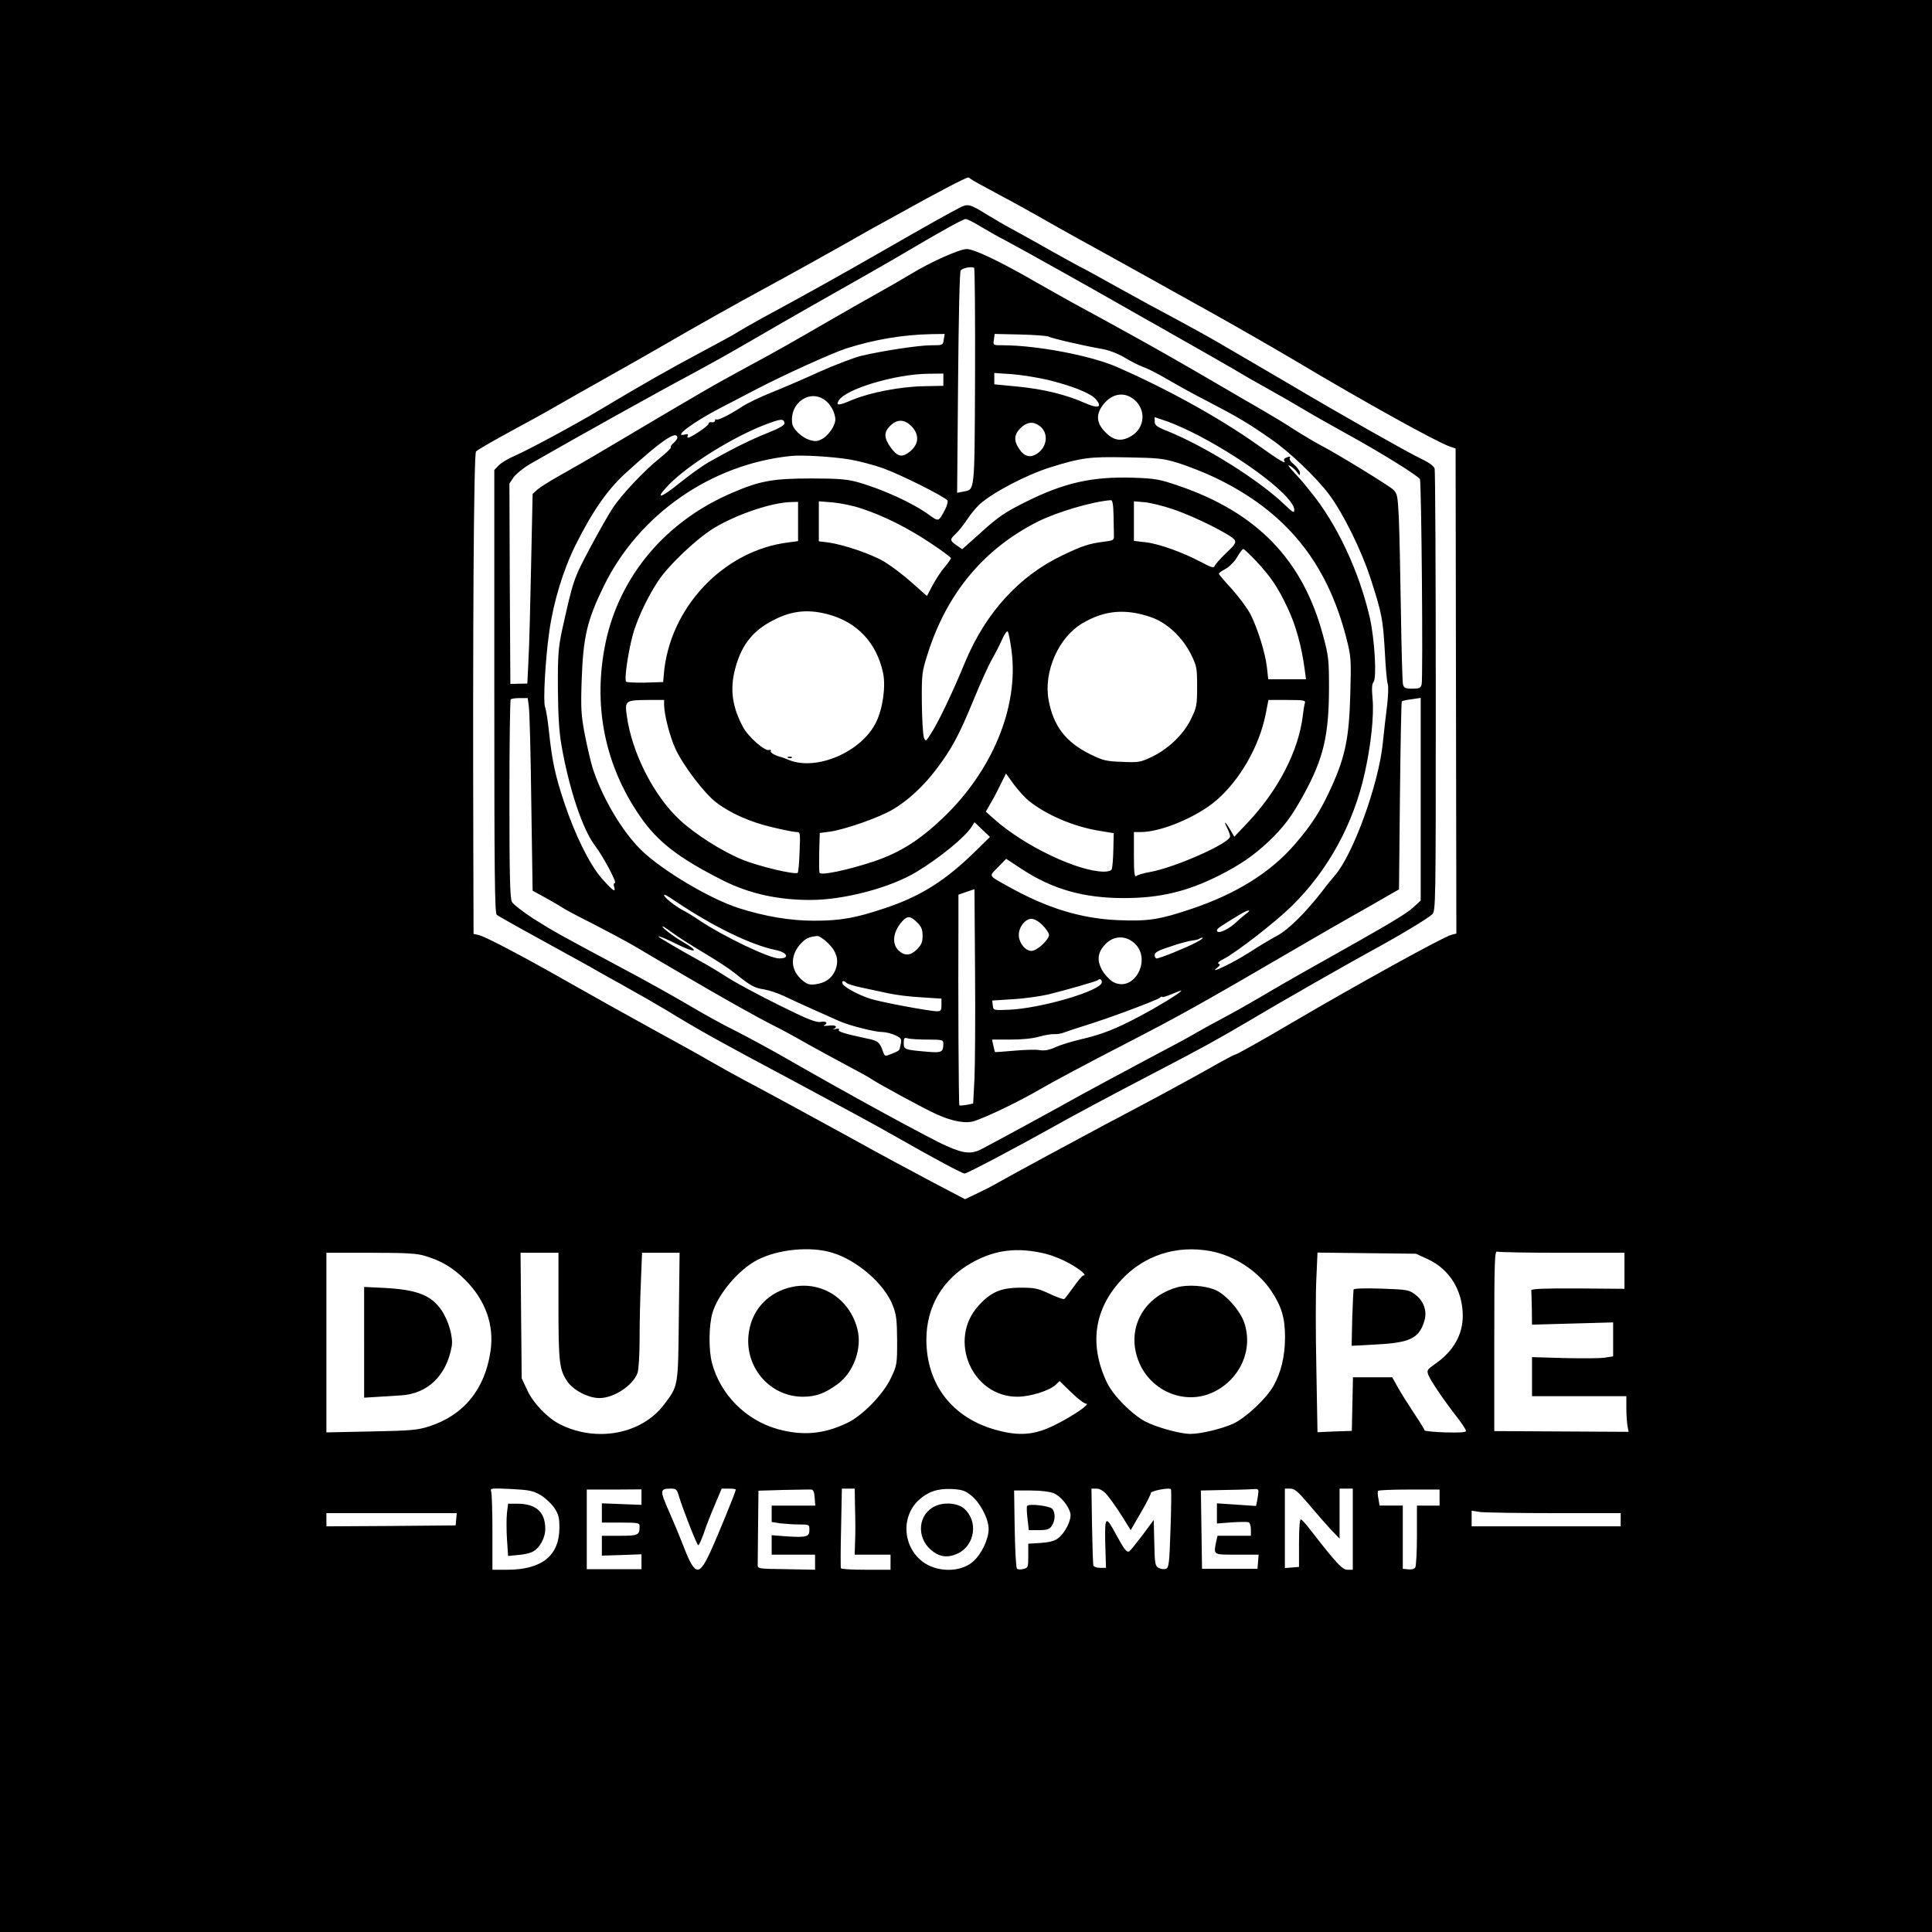 <?xml version="1.0" standalone="no"?>
<!DOCTYPE svg PUBLIC "-//W3C//DTD SVG 20010904//EN"
 "http://www.w3.org/TR/2001/REC-SVG-20010904/DTD/svg10.dtd">
<svg version="1.0" xmlns="http://www.w3.org/2000/svg"
 width="1024pt" height="1024pt" viewBox="0 0 1024 1024"
 preserveAspectRatio="xMidYMid meet">

<g transform="translate(0,1024) scale(0.1,-0.1)"
fill="#000000" stroke="none">
<path d="M0 5120 l0 -5120 5120 0 5120 0 0 5120 0 5120 -5120 0 -5120 0 0
-5120z m5146 4171 c5 -5 63 -37 129 -72 66 -35 158 -85 205 -112 47 -27 155
-88 240 -135 85 -47 229 -126 320 -177 91 -51 269 -150 395 -220 127 -71 322
-183 435 -250 369 -220 747 -429 815 -452 l30 -10 2 -1285 2 -1286 -27 -7
c-39 -9 -503 -265 -847 -467 -166 -98 -292 -168 -300 -168 -4 0 -68 -34 -143
-77 -149 -83 -317 -174 -542 -292 -148 -79 -489 -263 -570 -309 -25 -15 -74
-40 -110 -57 l-65 -31 -170 89 c-93 49 -285 152 -425 230 -261 143 -415 227
-575 312 -49 26 -130 71 -180 100 -49 29 -191 107 -315 175 -124 68 -317 176
-430 240 -251 143 -446 245 -482 254 l-28 6 -1 333 c-4 1284 2 2212 14 2224
12 12 97 60 237 136 41 22 120 65 175 97 55 32 190 108 300 170 110 62 241
136 290 165 162 94 388 221 525 295 159 86 368 203 460 255 36 21 90 51 120
68 30 16 93 51 140 77 192 107 346 188 361 189 3 1 9 -3 15 -8z m-734 -5691
c132 -40 275 -165 319 -277 20 -50 23 -77 24 -188 0 -126 -1 -132 -33 -199
-41 -87 -152 -201 -234 -239 -124 -59 -236 -68 -368 -31 -168 48 -302 183
-346 349 -19 69 -17 200 2 266 30 101 139 230 238 281 109 57 283 74 398 38z
m1133 -6 c32 -8 87 -30 121 -49 59 -33 97 -65 77 -65 -6 0 -29 -27 -52 -60
-23 -32 -46 -62 -50 -65 -5 -3 -40 10 -77 27 -61 29 -79 33 -154 33 -105 0
-159 -23 -225 -97 -163 -182 -32 -483 210 -481 67 1 167 32 200 63 l21 20 62
-60 c34 -33 69 -60 79 -60 25 0 -70 -65 -164 -112 -108 -54 -189 -61 -310 -28
-235 63 -373 242 -373 480 0 174 86 320 240 407 125 70 244 84 395 47z m870
15 c126 -23 252 -105 323 -211 55 -83 73 -143 73 -248 -1 -100 -21 -184 -61
-255 -40 -70 -147 -170 -214 -201 -60 -27 -171 -54 -227 -54 -54 0 -184 36
-241 67 -73 40 -168 137 -201 205 -95 200 -69 388 77 545 121 130 292 185 471
152z m1866 -9 l329 0 0 -95 0 -96 -247 2 c-175 1 -248 -2 -247 -10 1 -6 2 -49
3 -96 l1 -86 215 6 215 6 0 -90 0 -90 -46 -7 c-26 -4 -123 -4 -215 -2 l-169 5
0 -103 0 -104 250 0 250 0 0 -64 c0 -35 3 -77 6 -94 l6 -31 -356 2 -356 2 0
479 c0 432 2 478 16 472 9 -3 164 -6 345 -6z m-6030 -16 c88 -26 150 -63 215
-128 107 -107 154 -239 134 -376 -29 -203 -142 -341 -325 -400 -62 -20 -97
-23 -307 -27 l-238 -5 0 476 0 476 233 0 c185 0 245 -3 288 -16z m709 -266 c0
-300 5 -338 47 -400 32 -47 111 -88 170 -88 77 0 177 66 202 133 6 16 11 97
11 181 0 84 3 221 7 304 l6 152 99 0 100 0 -4 -337 c-4 -377 -2 -366 -78 -467
-119 -158 -360 -203 -554 -104 -65 33 -141 112 -172 181 l-29 62 -3 333 -3
332 100 0 101 0 0 -282z m4608 248 c114 -53 183 -163 185 -296 1 -104 -49
-192 -149 -261 -39 -27 -42 -32 -34 -55 12 -31 78 -129 147 -218 29 -37 53
-73 53 -80 0 -8 -32 -10 -110 -8 -60 2 -110 7 -110 11 0 5 -24 44 -53 87 -29
44 -68 105 -86 137 l-32 57 -104 0 -104 0 -3 -142 -3 -142 -91 -3 -91 -4 -6
338 c-4 186 -4 400 0 476 l6 138 261 -3 261 -3 63 -29z m-4703 -1250 c25 -15
58 -46 73 -68 23 -35 27 -52 27 -107 -1 -147 -94 -221 -277 -221 l-78 0 0 199
c0 110 -3 207 -7 217 -6 16 2 17 105 12 97 -5 117 -9 157 -32z m535 -11 l0
-41 -105 4 -105 4 0 -51 0 -51 100 0 c92 0 100 -2 100 -19 0 -48 -7 -51 -106
-51 l-94 0 0 -52 0 -53 105 3 105 4 0 -40 0 -39 -145 0 -145 0 0 211 0 211
145 0 145 1 0 -41z m199 3 c22 -72 95 -258 102 -258 4 0 16 27 28 60 11 34 37
101 58 150 l38 90 37 0 c21 0 38 -2 38 -5 0 -11 -100 -256 -138 -337 -60 -128
-80 -120 -147 56 -13 34 -44 108 -69 165 -50 113 -49 121 10 121 28 0 32 -4
43 -42z m719 -6 l3 -42 -115 0 -116 0 0 -44 0 -43 46 -7 c26 -3 71 -6 100 -6
53 0 54 -1 54 -29 0 -36 -16 -41 -120 -34 l-80 6 0 -52 0 -51 115 0 115 0 0
-40 0 -40 -152 3 c-151 2 -153 2 -152 25 0 12 1 105 2 207 l2 184 133 4 c72 1
139 3 147 2 10 0 16 -13 18 -43z m214 -59 c2 -60 2 -138 0 -175 l-2 -68 95 0
95 0 0 -40 0 -40 -129 0 c-72 0 -132 3 -134 8 -2 4 -2 100 1 215 l4 207 34 0
34 0 2 -107z m615 71 c48 -38 93 -124 93 -178 0 -54 -38 -134 -83 -173 -62
-55 -179 -58 -256 -8 -114 76 -130 240 -33 333 49 45 100 63 174 60 57 -3 73
-8 105 -34z m720 3 c16 -18 51 -68 78 -110 l48 -77 54 93 c29 50 53 97 53 104
0 11 97 30 106 20 3 -2 2 -97 -2 -211 -6 -186 -9 -206 -25 -211 -10 -4 -27 -1
-38 5 -18 9 -21 22 -23 132 l-3 122 -59 -80 c-33 -43 -64 -82 -70 -86 -13 -9
-27 9 -68 84 -58 109 -63 105 -60 -43 l4 -129 -32 0 c-17 0 -33 6 -35 13 -2 6
-5 101 -7 210 l-3 197 26 0 c18 0 37 -11 56 -33z m803 19 c0 -7 -3 -28 -6 -46
l-7 -32 -103 7 -104 7 0 -53 0 -54 77 6 c43 3 84 3 91 1 6 -2 12 -19 12 -38
l0 -34 -89 0 -88 0 -7 -31 c-14 -72 -18 -69 110 -69 l115 0 -3 -37 -3 -38
-147 0 -147 0 -3 207 -3 208 140 3 c77 1 146 4 153 5 6 1 12 -4 12 -12z m266
-68 c38 -45 90 -105 116 -133 l48 -50 0 133 0 132 35 0 35 0 0 -215 0 -215
-28 0 c-28 0 -58 33 -202 218 -19 25 -39 47 -45 49 -6 2 -10 -44 -10 -124 l0
-128 -37 -3 -38 -3 0 210 0 211 28 0 c24 0 41 -15 98 -82z m694 35 l0 -43 -60
0 -60 0 0 -157 c0 -87 -4 -164 -9 -171 -5 -8 -21 -12 -37 -10 l-29 3 0 168 0
167 -61 0 -62 0 -6 35 c-4 20 -5 39 -2 43 2 4 77 7 165 7 l161 0 0 -42z
m-2046 23 c37 -15 80 -67 89 -107 8 -33 -28 -105 -66 -133 -18 -14 -48 -21
-92 -24 l-65 -4 0 -64 c0 -60 -1 -64 -26 -70 -14 -4 -29 -3 -34 2 -5 5 -10
100 -12 212 l-3 202 88 0 c52 0 101 -6 121 -14z m2657 -106 l349 0 0 -35 0
-35 -395 0 -395 0 0 41 0 42 46 -7 c26 -3 204 -6 395 -6z m-5823 -32 l-3 -33
-342 -3 -343 -2 0 35 0 35 346 0 345 0 -3 -32z"/>
<path d="M5090 9141 c-50 -25 -185 -101 -415 -233 -198 -114 -417 -236 -630
-351 -60 -33 -121 -68 -135 -77 -14 -10 -104 -59 -200 -110 -156 -83 -317
-174 -535 -305 -130 -78 -380 -212 -445 -240 -36 -15 -75 -39 -87 -52 l-23
-24 0 -1173 c0 -967 2 -1176 13 -1185 8 -6 103 -60 213 -120 109 -60 233 -128
274 -151 41 -24 113 -64 160 -90 129 -72 200 -113 250 -143 177 -108 257 -153
705 -392 204 -109 431 -232 505 -275 209 -119 360 -200 373 -200 12 0 274 138
447 235 126 71 317 173 570 305 239 124 331 175 500 275 149 89 484 280 620
355 159 86 317 181 340 203 20 17 20 39 20 1180 0 639 -3 1171 -6 1183 -4 14
-30 33 -77 55 -69 33 -440 243 -677 384 -63 37 -155 91 -205 120 -49 29 -130
76 -180 105 -49 29 -151 85 -225 125 -74 39 -217 117 -318 173 -100 56 -184
102 -186 102 -2 0 -72 39 -157 86 -85 48 -183 103 -219 122 -36 19 -93 53
-128 74 -90 56 -102 59 -142 39z m113 -105 c40 -24 97 -56 127 -71 47 -24 475
-263 670 -375 36 -20 101 -58 145 -82 240 -136 394 -224 425 -243 19 -12 82
-48 140 -80 58 -32 148 -84 200 -115 52 -31 151 -87 220 -125 181 -99 389
-228 396 -245 8 -19 17 -1057 9 -1087 -5 -20 -12 -23 -49 -23 -37 0 -45 4 -50
23 -3 12 -8 189 -11 392 -3 204 -8 426 -11 494 -6 115 -8 126 -31 147 -25 23
-306 195 -383 234 -25 13 -88 50 -140 83 -52 34 -120 75 -150 92 -30 18 -154
89 -275 160 -121 71 -296 171 -390 223 -171 95 -205 113 -350 192 -44 24 -138
77 -210 118 -185 107 -323 172 -361 172 -38 0 -193 -69 -297 -133 -40 -24
-119 -70 -177 -102 -58 -32 -175 -99 -260 -148 -188 -109 -279 -161 -430 -242
-184 -100 -226 -124 -725 -420 -104 -62 -229 -134 -278 -161 -48 -27 -98 -59
-110 -70 l-24 -22 -8 -378 c-4 -209 -10 -435 -14 -503 l-6 -124 -45 -1 -45 -1
-3 531 -2 531 22 33 c13 18 50 48 83 68 240 138 683 385 875 487 74 40 204
112 287 161 84 49 201 116 260 150 360 204 501 284 603 345 172 101 273 157
288 158 7 1 46 -19 85 -43z m-35 -794 c-3 -627 0 -595 -64 -608 l-31 -6 5 584
c3 347 8 588 14 595 11 13 59 22 71 13 4 -4 6 -264 5 -578z m-166 198 c-4 -30
-5 -30 -66 -30 -65 0 -257 -29 -371 -56 -38 -9 -140 -48 -225 -86 -85 -39
-200 -88 -255 -110 -55 -22 -122 -54 -150 -72 -68 -45 -131 -76 -139 -69 -3 4
-6 1 -6 -6 0 -6 -8 -11 -17 -9 -10 2 -17 -1 -17 -7 1 -5 -25 -27 -58 -48 -41
-26 -58 -33 -54 -21 5 13 2 15 -14 11 -67 -17 42 64 183 138 45 23 136 71 202
105 140 73 398 190 470 213 147 47 300 73 451 76 l71 1 -5 -30z m556 16 c14
-9 192 -50 286 -66 37 -7 83 -25 118 -46 31 -19 75 -41 97 -49 22 -7 82 -38
133 -68 51 -30 149 -84 218 -119 150 -78 209 -113 326 -195 100 -68 245 -208
311 -297 74 -101 168 -291 217 -441 60 -186 66 -215 76 -390 4 -82 11 -158 15
-169 5 -10 3 -62 -3 -115 -7 -53 -17 -143 -23 -201 -22 -217 -157 -588 -253
-699 -17 -20 -47 -56 -65 -81 -89 -115 -182 -208 -243 -240 -35 -19 -99 -57
-143 -86 -83 -54 -223 -122 -176 -85 18 13 20 20 10 23 -9 3 2 13 28 26 67 35
271 193 358 278 194 190 329 437 389 709 33 150 49 303 41 391 -5 54 -4 78 5
89 18 22 6 225 -19 338 -56 246 -174 499 -314 670 -12 15 -29 36 -37 46 -8 10
-33 37 -55 61 -26 28 -32 39 -18 31 12 -6 29 -21 37 -33 14 -19 16 -20 16 -5
0 10 -14 30 -30 44 -17 13 -28 29 -24 34 6 11 2 11 -20 3 -9 -3 -13 -11 -9
-17 12 -20 -24 1 -143 86 -202 143 -480 297 -749 414 -138 59 -421 113 -601
113 -50 0 -51 0 -46 30 l4 30 137 -3 c75 -2 143 -7 149 -11z m-558 -228 l0
-33 -103 -2 c-123 -2 -285 -33 -381 -73 -72 -31 -88 -31 -70 -2 38 61 300 139
472 141 l82 1 0 -32z m556 -2 c133 -33 229 -72 254 -104 34 -42 9 -49 -62 -17
-97 43 -218 73 -354 86 l-124 12 0 30 0 30 93 -6 c50 -4 138 -18 193 -31z
m458 -106 c61 -54 54 -147 -16 -190 -53 -32 -94 -27 -139 19 -45 45 -51 87
-20 135 47 70 118 85 175 36z m-1635 -6 c17 -14 36 -43 42 -64 10 -32 9 -44
-7 -76 -11 -21 -34 -47 -52 -58 -29 -16 -39 -17 -71 -8 -41 13 -88 57 -92 87
-16 112 99 188 180 119z m1971 -181 c267 -140 510 -329 510 -396 0 -18 -8 -13
-52 29 -138 132 -427 313 -630 393 -47 19 -58 28 -58 47 l0 23 68 -23 c37 -13
110 -46 162 -73z m-2192 65 c2 -11 -23 -26 -90 -53 -88 -35 -176 -78 -312
-155 -32 -18 -102 -68 -155 -111 -104 -84 -133 -88 -55 -7 104 106 342 254
514 319 80 30 93 31 98 7z m673 -17 c47 -48 39 -105 -23 -145 -32 -21 -55 -12
-87 32 -36 51 -37 80 -5 113 37 38 76 39 115 0z m677 3 c51 -35 45 -112 -12
-149 -35 -23 -67 -15 -93 24 -31 45 -29 77 6 112 33 32 65 37 99 13z m-1918
-65 c0 -5 -9 -17 -19 -26 -11 -9 -18 -20 -15 -24 2 -4 -25 -30 -61 -59 -78
-62 -202 -193 -248 -264 -19 -28 -73 -123 -120 -211 -88 -166 -88 -166 -149
-440 -18 -86 -22 -129 -21 -300 1 -139 6 -230 18 -300 40 -232 112 -451 180
-539 43 -57 117 -196 104 -196 -6 0 -8 -9 -4 -21 11 -33 -8 -20 -66 46 -64 73
-142 231 -199 403 -46 137 -64 219 -80 372 -6 58 -15 117 -21 132 -11 28 1
249 22 398 22 159 74 329 140 462 93 186 175 302 279 393 25 22 47 42 50 45 3
3 32 28 65 56 97 81 145 106 145 73z m918 -115 c45 -8 122 -28 170 -45 91 -32
331 -152 344 -172 3 -6 -2 -27 -12 -46 -36 -68 -34 -67 -87 -29 -86 63 -254
139 -383 174 -50 14 -104 18 -240 18 -203 0 -273 -13 -417 -75 -353 -150 -598
-440 -673 -794 -69 -330 -6 -649 182 -921 93 -136 206 -223 443 -342 138 -69
288 -102 460 -102 179 0 425 65 563 149 123 74 257 184 292 239 l15 24 41 -39
41 -39 -71 -70 c-165 -162 -294 -244 -490 -309 -152 -51 -232 -65 -372 -65
-126 0 -261 23 -399 67 -153 49 -408 201 -517 308 -102 100 -208 280 -258 438
-10 34 -29 114 -41 177 -19 100 -21 137 -16 285 8 230 29 319 118 500 185 378
567 644 989 688 60 7 231 -4 318 -19z m1737 -18 c50 -16 135 -49 190 -75 377
-179 597 -447 701 -853 25 -98 26 -112 21 -293 -6 -233 -26 -331 -97 -490 -60
-133 -107 -206 -198 -311 -128 -149 -314 -264 -552 -343 -163 -55 -228 -65
-384 -58 -194 8 -376 63 -581 178 -109 61 -105 52 -56 102 l44 45 82 -54 c165
-108 329 -154 542 -154 190 0 334 34 503 119 110 55 183 105 263 180 82 78
123 133 189 253 103 190 131 309 132 558 0 155 -2 172 -32 284 -108 400 -350
650 -767 792 -99 34 -123 38 -237 42 -219 7 -368 -26 -577 -131 -104 -52 -141
-77 -227 -155 l-104 -93 -30 21 c-37 26 -37 30 -4 61 14 13 41 47 59 74 18 28
48 64 66 81 69 63 252 159 379 198 162 50 202 56 400 52 168 -3 193 -5 275
-30z m-343 -276 c1 -44 2 -92 2 -107 1 -27 -2 -28 -59 -35 -74 -10 -109 -21
-213 -71 -230 -109 -408 -305 -517 -567 -64 -156 -140 -315 -178 -374 -30 -47
-31 -48 -40 -25 -5 13 -10 96 -11 184 -1 155 0 163 32 263 102 319 297 553
582 697 101 51 291 107 388 114 8 1 13 -22 14 -79z m-1672 -34 l0 -104 -52 -7
c-346 -43 -634 -351 -660 -705 l-3 -35 -94 -3 c-52 -1 -98 1 -102 5 -13 13 17
200 45 281 29 84 73 174 124 252 56 85 207 228 301 284 119 71 303 133 404
135 l37 1 0 -104z m338 68 c119 -39 247 -104 365 -183 59 -39 107 -75 107 -79
0 -5 -15 -26 -33 -48 -19 -21 -47 -65 -64 -96 l-30 -57 -79 70 c-43 39 -108
88 -144 110 -67 41 -218 93 -302 104 l-48 6 0 106 0 106 75 -6 c42 -4 111 -18
153 -33z m1652 -4 c108 -36 309 -136 324 -162 9 -14 0 -27 -46 -70 -30 -29
-58 -60 -60 -68 -4 -12 -18 -8 -74 22 -97 51 -221 96 -293 104 l-61 7 0 105 0
105 58 -5 c31 -3 100 -20 152 -38z m438 -274 c79 -85 115 -138 168 -251 42
-89 73 -201 89 -322 l7 -53 -100 0 -100 0 -7 63 c-9 77 -48 203 -86 279 -16
32 -61 92 -99 135 -39 42 -70 79 -70 82 0 4 16 15 36 26 19 10 47 38 61 62 14
24 28 43 33 43 4 0 35 -29 68 -64z m-2273 -281 c158 -41 262 -152 296 -314 14
-70 -2 -187 -37 -258 -76 -158 -316 -261 -463 -201 -14 6 -30 12 -36 14 -35 8
-65 25 -60 34 3 5 0 7 -8 5 -22 -9 -111 69 -139 122 -57 106 -70 199 -42 306
30 118 86 194 181 248 105 60 195 73 308 44z m1715 -16 c85 -29 167 -106 213
-198 30 -61 32 -72 32 -171 0 -98 -2 -109 -33 -172 -39 -81 -121 -159 -210
-201 -57 -27 -69 -29 -155 -25 -84 3 -101 7 -168 40 -130 64 -196 150 -221
287 -28 151 53 334 180 408 117 69 228 78 362 32z m-738 -182 c37 -295 -102
-633 -365 -883 -124 -118 -226 -182 -363 -229 -138 -46 -284 -77 -290 -61 -3
7 -3 57 -2 112 l3 99 54 7 c81 12 262 75 332 117 81 47 165 125 234 217 80
106 118 177 195 364 37 91 82 189 99 218 16 28 40 75 52 102 12 28 26 47 30
43 5 -5 14 -52 21 -106z m-2559 -292 c4 -25 10 -255 13 -511 l7 -465 66 -36
c36 -20 77 -44 91 -53 14 -10 86 -48 160 -85 74 -38 173 -91 220 -118 47 -28
159 -94 250 -147 223 -131 400 -230 489 -275 41 -20 120 -63 175 -95 56 -31
151 -83 211 -115 61 -32 121 -65 135 -75 40 -27 280 -157 342 -185 85 -39 159
-52 205 -36 75 26 240 106 348 169 61 36 256 140 435 232 299 154 414 218 935
522 99 58 230 133 290 167 61 34 139 79 175 100 l65 37 5 496 c3 273 7 498 10
501 3 2 26 8 53 11 l47 7 0 -537 0 -537 -39 -36 c-39 -36 -125 -87 -501 -298
-113 -63 -252 -143 -310 -178 -58 -34 -150 -86 -205 -115 -55 -29 -120 -65
-145 -80 -25 -15 -142 -78 -260 -140 -118 -63 -271 -145 -340 -183 -121 -68
-430 -236 -519 -283 -60 -33 -99 -30 -194 12 -83 36 -519 274 -832 454 -93 54
-225 125 -292 159 -67 33 -177 94 -245 135 -68 40 -226 129 -353 196 -342 183
-351 188 -465 259 -57 37 -110 78 -117 91 -10 19 -13 148 -13 546 0 286 3 524
7 527 3 4 25 7 48 7 l42 0 6 -45z m717 8 c1 -53 30 -166 60 -232 40 -87 153
-236 216 -284 74 -57 182 -105 299 -132 58 -14 114 -25 126 -25 21 0 21 -3 17
-104 -2 -58 -6 -108 -10 -112 -12 -12 -207 34 -294 70 -106 43 -249 134 -331
210 -138 128 -255 358 -281 554 -11 78 -7 81 111 82 l87 0 0 -27z m3396 10
c-3 -10 -8 -40 -11 -68 -23 -186 -130 -393 -291 -564 l-72 -76 -22 38 c-26 44
-37 50 -15 7 8 -16 15 -35 15 -43 0 -35 -284 -162 -420 -188 -36 -6 -71 -16
-77 -22 -10 -7 -13 16 -13 112 l0 121 38 0 c106 0 297 80 399 168 125 108 227
286 261 455 l15 77 99 0 c90 0 99 -2 94 -17z m-1460 -520 c94 -74 235 -134
368 -156 l79 -13 -2 -88 c-1 -48 -5 -94 -8 -102 -3 -9 -19 -14 -42 -14 -139 1
-423 137 -581 278 l-45 40 28 49 c16 26 39 72 53 101 l26 52 42 -58 c24 -32
60 -72 82 -89z m-291 -1470 l-7 -132 -34 -7 c-19 -3 -37 -5 -39 -2 -4 3 -7
569 -5 985 l0 131 43 15 42 14 3 -436 c2 -240 0 -496 -3 -568z m-1580 937
c197 -132 395 -228 525 -255 64 -13 78 -45 20 -45 -52 0 -292 115 -420 200
-30 21 -73 47 -95 58 -40 22 -95 66 -95 77 0 7 10 2 65 -35z m3016 -66 c-12
-9 -29 -24 -39 -33 -45 -46 -112 -77 -112 -52 0 9 15 19 120 83 46 28 71 30
31 2z m-1740 -43 c23 -23 29 -38 29 -71 0 -33 -6 -48 -29 -71 -35 -35 -66 -37
-98 -7 -38 36 -30 101 20 156 27 29 43 28 78 -7z m665 -15 c19 -19 34 -42 34
-51 0 -26 -64 -85 -93 -85 -33 0 -67 43 -67 85 0 42 34 85 67 85 15 0 38 -13
59 -34z m-1963 -39 c23 -18 97 -65 164 -105 66 -39 141 -88 164 -107 88 -71
107 -81 159 -89 25 -4 72 -20 105 -35 64 -31 236 -108 298 -135 54 -23 185
-56 224 -56 18 0 48 -8 68 -17 32 -15 35 -20 29 -48 -8 -37 -3 -31 -47 -50
-37 -15 -37 -15 -47 12 -18 51 -26 57 -91 70 -112 24 -149 35 -143 45 4 6 -3
8 -17 4 -13 -3 -18 -3 -11 0 25 12 11 23 -25 18 -21 -2 -32 -2 -25 2 23 11 12
23 -17 18 -24 -5 -68 12 -225 90 -107 53 -227 118 -268 144 -40 26 -104 65
-143 86 -100 55 -225 128 -225 132 0 5 37 -10 95 -39 105 -52 128 -43 32 12
-50 29 -117 81 -104 81 4 0 26 -15 50 -33z m826 -56 c48 -48 59 -92 38 -144
-18 -43 -53 -67 -105 -74 -31 -4 -44 0 -69 21 -63 53 -67 127 -12 191 28 31
46 40 92 44 9 0 35 -17 56 -38z m1620 3 c102 -85 1 -272 -112 -207 -17 11 -43
38 -56 62 -29 53 -23 95 20 139 42 42 102 45 148 6z m331 1 c-50 -27 -193 -85
-210 -85 -5 0 -10 8 -10 18 0 14 20 25 83 45 45 16 98 30 116 32 19 2 36 7 39
10 3 3 10 5 16 5 6 -1 -9 -12 -34 -25z m-500 -211 c0 -44 -321 -139 -495 -146
-80 -3 -80 -3 -83 23 l-3 26 108 7 c59 3 144 15 188 25 98 24 257 70 264 76
10 10 21 4 21 -11z m-1354 -3 c5 -6 41 -17 79 -25 39 -8 102 -22 140 -30 39
-9 118 -19 178 -22 l107 -7 0 -34 c0 -28 -4 -33 -23 -33 -39 0 -307 50 -356
67 -62 20 -139 62 -145 79 -6 16 5 19 20 5z m1773 -45 c-18 -18 -125 -83 -214
-130 -128 -69 -207 -100 -322 -126 -46 -11 -105 -29 -130 -41 -31 -14 -56 -19
-82 -15 -20 4 -81 2 -136 -3 -55 -5 -101 -8 -101 -7 -1 0 -5 16 -9 34 l-7 32
99 0 c61 0 120 6 152 16 29 8 65 14 79 13 15 -1 39 3 53 9 15 6 67 23 115 38
112 34 375 132 392 146 6 6 12 8 12 4 0 -3 21 3 48 14 49 20 58 23 51 16z
m-1341 -256 c74 0 82 -2 82 -19 0 -47 -8 -52 -79 -46 -128 11 -131 12 -131 47
0 27 3 30 23 24 12 -3 59 -6 105 -6z"/>
<path d="M4178 6223 c7 -3 16 -2 19 1 4 3 -2 6 -13 5 -11 0 -14 -3 -6 -6z"/>
<path d="M4203 3420 c-125 -25 -213 -114 -233 -236 -31 -181 105 -346 284
-347 70 0 117 17 187 68 84 63 130 190 103 292 -41 158 -187 253 -341 223z"/>
<path d="M6239 3417 c-187 -53 -275 -232 -199 -404 67 -151 245 -221 390 -152
143 68 213 224 165 368 -21 64 -100 153 -156 175 -56 23 -145 28 -200 13z"/>
<path d="M1930 3126 l0 -294 65 4 c36 2 93 6 128 8 143 8 243 104 271 259 9
49 -16 137 -55 194 -55 79 -130 108 -306 117 l-103 5 0 -293z"/>
<path d="M7174 3405 c-1 -5 -4 -75 -7 -154 l-3 -144 129 7 c181 9 230 33 257
127 15 50 -4 103 -47 136 -35 27 -42 28 -181 33 -92 3 -146 1 -148 -5z"/>
<path d="M2687 2221 c-3 -27 -3 -89 0 -138 l6 -90 51 5 c28 2 62 9 76 16 39
18 70 73 70 123 0 89 -49 133 -148 133 l-49 0 -6 -49z"/>
<path d="M4943 2250 c-85 -52 -82 -177 7 -237 39 -27 79 -29 126 -7 93 44 110
173 33 239 -39 32 -118 35 -166 5z"/>
<path d="M5444 2258 c-3 -4 -2 -35 2 -68 l7 -60 53 0 c43 0 56 4 68 22 19 27
21 68 4 90 -14 17 -126 30 -134 16z"/>
</g>
</svg>
